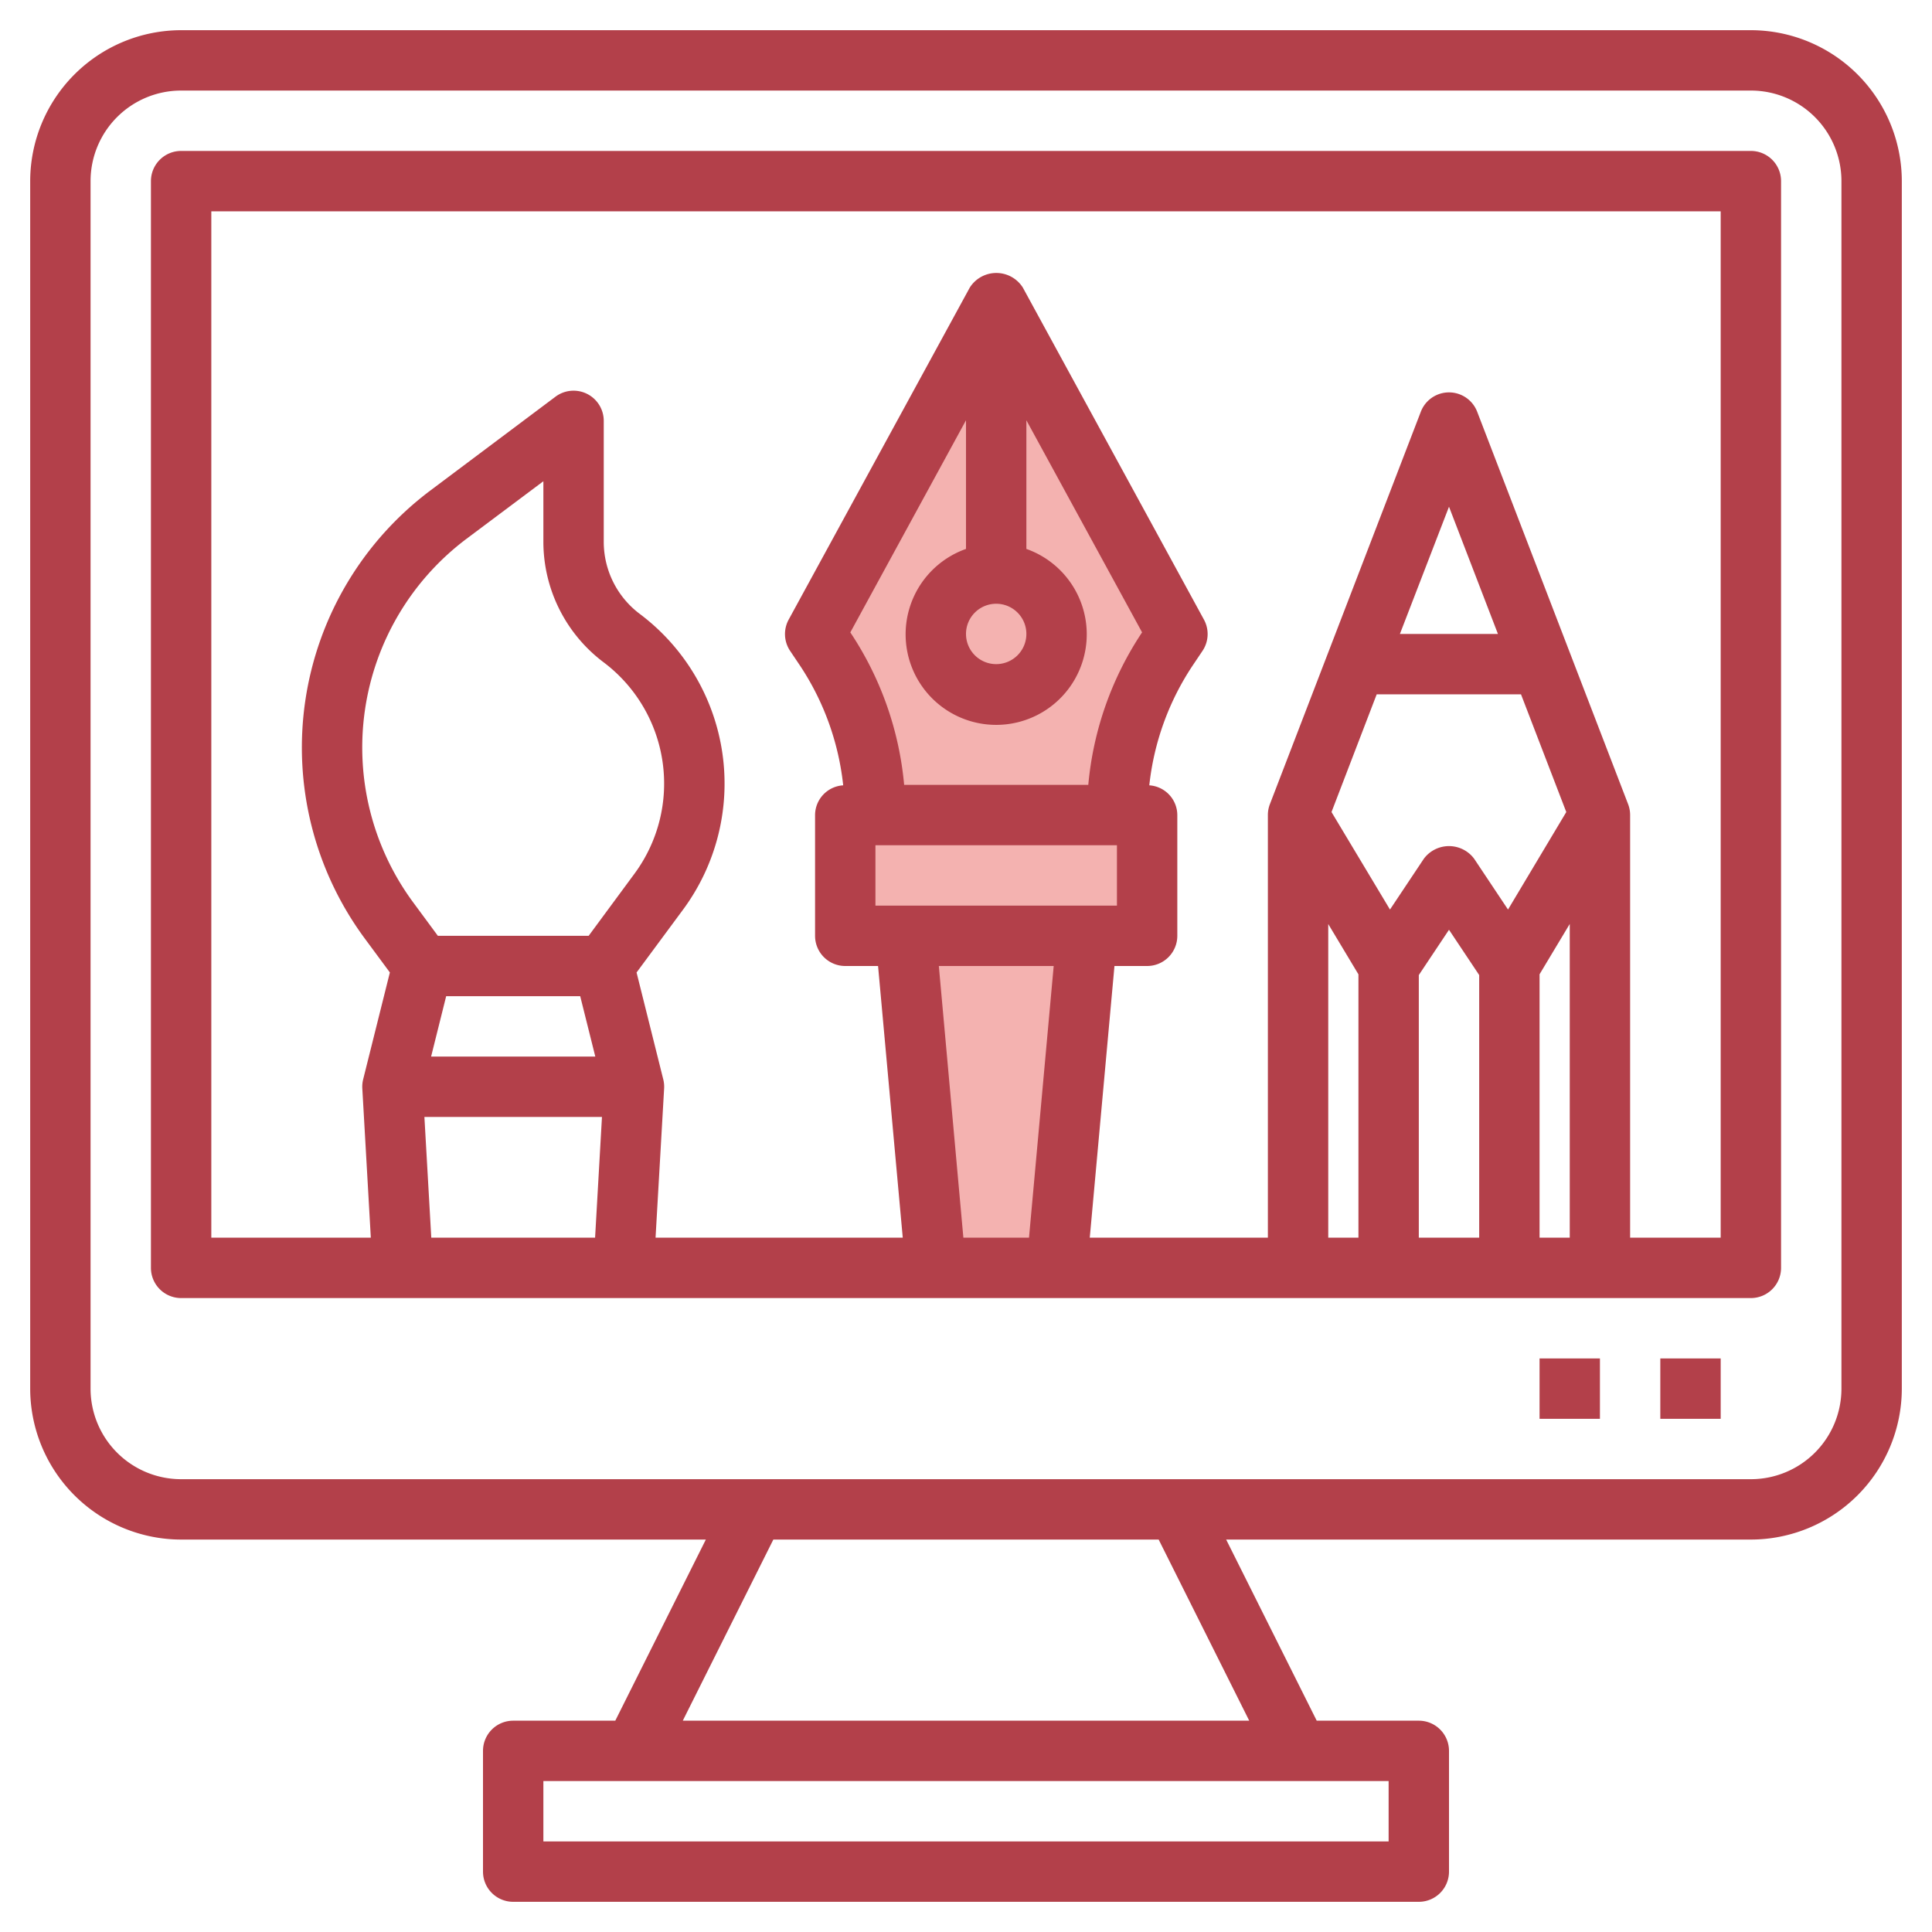<svg id="Layer_3" height="512" viewBox="0 0 64 64" width="512" xmlns="http://www.w3.org/2000/svg" data-name="Layer 3"><path d="m33 10-6 11 .336.5a9.907 9.907 0 0 1 1.664 5.5h8a9.907 9.907 0 0 1 1.664-5.5l.336-.5z" fill="#f4b2b0"/><path d="m28 27h10v4h-10z" fill="#f4b2b0"/><path d="m30 31 1 11h4l1-11z" fill="#f4b2b0"/><g fill="#b3404a"><path d="m58 1h-52a5.006 5.006 0 0 0 -5 5v40a5.006 5.006 0 0 0 5 5h17.382l-3 6h-3.382a1 1 0 0 0 -1 1v4a1 1 0 0 0 1 1h30a1 1 0 0 0 1-1v-4a1 1 0 0 0 -1-1h-3.382l-3-6h17.382a5.006 5.006 0 0 0 5-5v-40a5.006 5.006 0 0 0 -5-5zm-12 60h-28v-2h28zm-4.618-4h-18.764l3-6h12.764zm19.618-11a3 3 0 0 1 -3 3h-52a3 3 0 0 1 -3-3v-40a3 3 0 0 1 3-3h52a3 3 0 0 1 3 3z"/><path d="m58 5h-52a1 1 0 0 0 -1 1v36a1 1 0 0 0 1 1h52a1 1 0 0 0 1-1v-36a1 1 0 0 0 -1-1zm-38.012 16.934a5.028 5.028 0 0 1 1.028 7.011l-1.516 2.055h-4.995l-.812-1.1a8.645 8.645 0 0 1 1.764-12.054l2.543-1.904v2.014a5 5 0 0 0 1.988 3.978zm-5.208 11.066h4.44l.5 2h-5.439zm-.721 4h5.882l-.228 4h-5.426zm14.109-16.051 3.832-7.027v4.262a3 3 0 1 0 2 0v-4.262l3.833 7.026a10.872 10.872 0 0 0 -1.782 5.052h-6.1a10.872 10.872 0 0 0 -1.783-5.051zm5.832.051a1 1 0 1 1 -1-1 1 1 0 0 1 1 1zm-5 7h8v2h-8zm5.905 4-.818 9h-2.174l-.813-9zm10.7-9h4.78l1.5 3.9-1.93 3.23-1.123-1.685a1.039 1.039 0 0 0 -1.664 0l-1.123 1.685-1.937-3.23zm.769-2 1.626-4.214 1.621 4.214zm.626 11.3 1-1.5 1 1.5v8.7h-2zm4-.026 1-1.667v10.393h-1zm-7-1.664 1 1.667v8.723h-1zm13 10.39h-3v-14a1 1 0 0 0 -.066-.359l-5-13a1 1 0 0 0 -1.868 0l-5 13a1 1 0 0 0 -.066.359v14h-5.9l.818-9h1.082a1 1 0 0 0 1-1v-4a.992.992 0 0 0 -.928-.985 8.875 8.875 0 0 1 1.428-3.956l.336-.5a1 1 0 0 0 .046-1.034l-6-11a1.04 1.04 0 0 0 -1.756 0l-6 11a1 1 0 0 0 .046 1.034l.336.5a8.875 8.875 0 0 1 1.424 3.956.992.992 0 0 0 -.932.985v4a1 1 0 0 0 1 1h1.087l.818 9h-8.189l.284-4.943a1.012 1.012 0 0 0 -.028-.3l-.885-3.542 1.539-2.081a7.028 7.028 0 0 0 -1.436-9.8 2.988 2.988 0 0 1 -1.19-2.378v-4.014a1 1 0 0 0 -1.6-.8l-4.143 3.106a10.645 10.645 0 0 0 -2.172 14.843l.83 1.123-.885 3.542a1.009 1.009 0 0 0 -.028.3l.282 4.944h-5.284v-34h50z"/><path d="m55 45h2v2h-2z"/><path d="m51 45h2v2h-2z"/></g></svg>